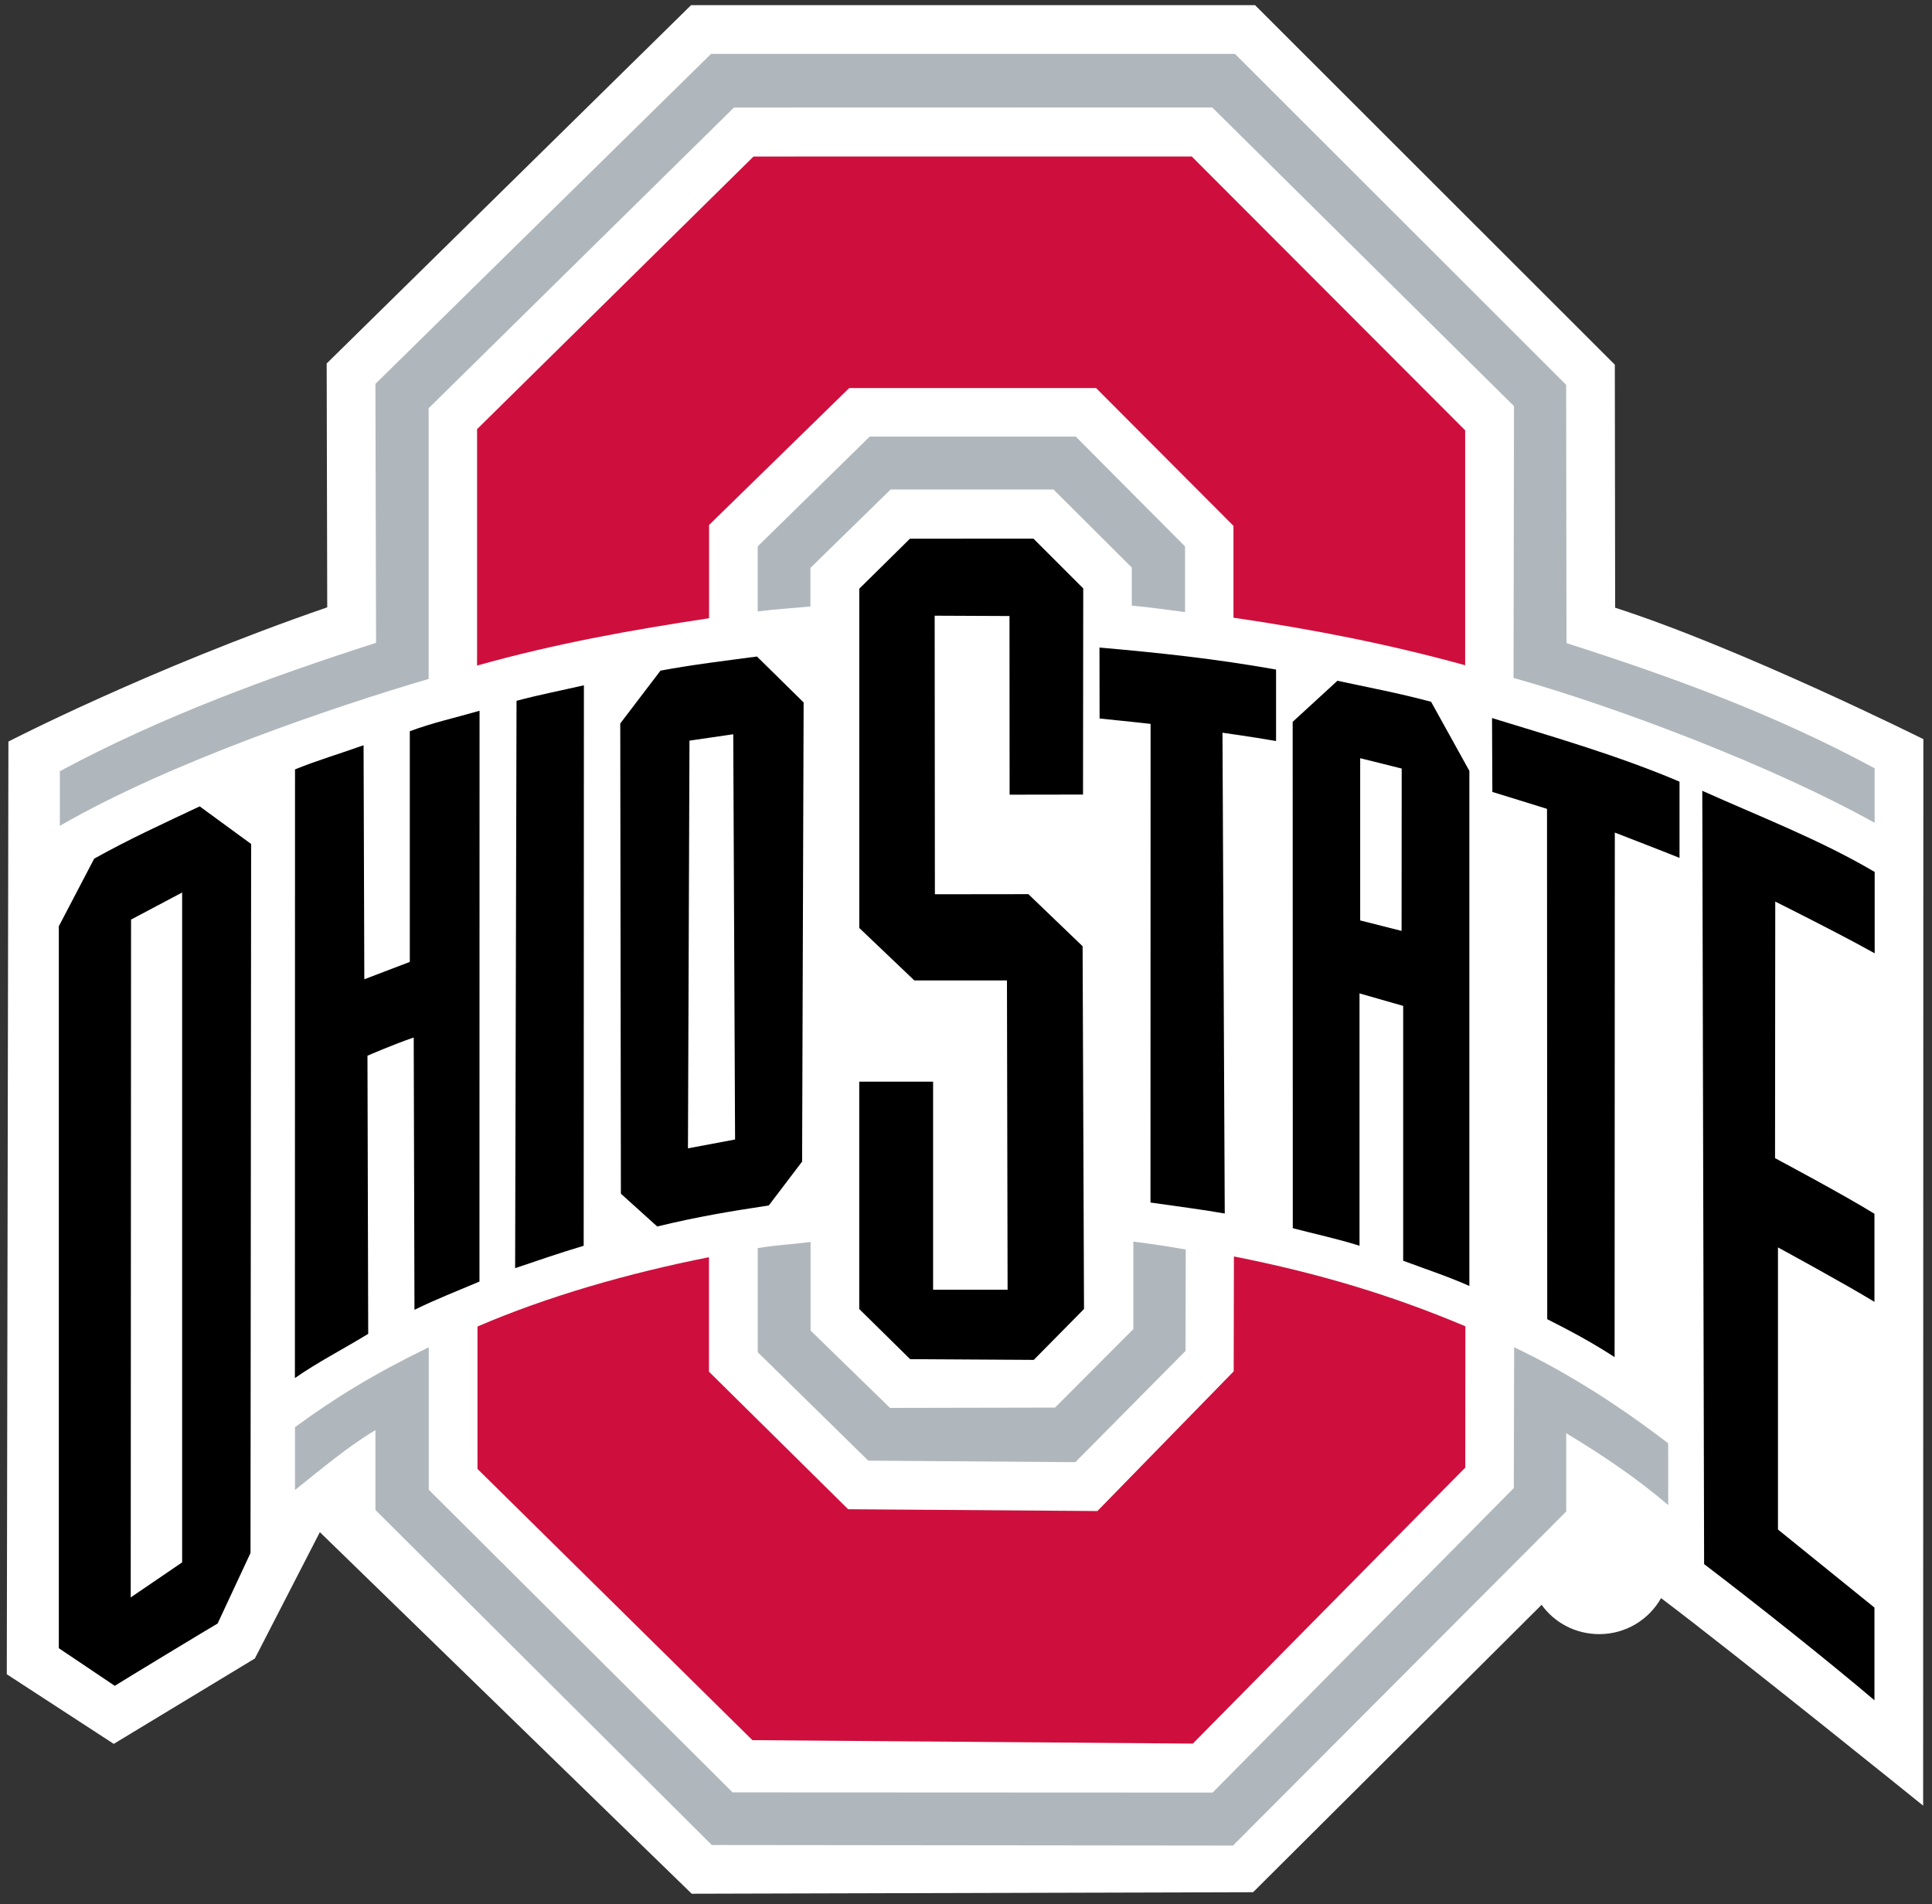 <svg height="69pt" viewBox="0 0 70 69" width="70pt" xmlns="http://www.w3.org/2000/svg"><rect x="0" y="0" width="70" height="69" fill="#333333" stroke="none"/><path d="m58.52 22.023-.012-8.809-13.035-13.027h-20.434l-13.203 12.984.02 8.836c-6.426 2.215-11.551 4.863-11.551 4.863l-.059 33.797 3.875 2.523 5.113-3.094 2.355-4.578 13.473 13.102 20.34-.055 10.453-10.414c.465.645 1.223 1.062 2.09 1.062.961 0 1.797-.523 2.238-1.305 2.766 2.086 9.496 7.52 9.496 7.52l.008-38.645s-6.633-3.305-11.168-4.762" fill="#fff"/><path d="m32.969 19.52-1.836 1.812v12.293l1.996 1.902h3.355l.023 11.207h-2.699v-7.539h-2.676v8.238l1.844 1.816 4.48.027 1.82-1.844-.051-13.145-1.965-1.887-3.387.004-.008-10.094 2.711.012.004 6.473 2.66-.004.008-7.469-1.805-1.805zm6.867 3.945.004 2.57c.73.07 1.848.195 1.848.195l-.004 17.344c.914.133 1.863.25 2.691.398l-.082-17.422s1.016.141 1.941.301v-2.59c-2.207-.391-4.18-.602-6.398-.797zm-12.41.324c-1.16.156-2.328.293-3.496.512l-1.457 1.914.023 17.039 1.316 1.188c1.488-.359 2.605-.543 4.043-.762l1.207-1.59.055-16.637zm21.031.879-1.621 1.488.004 18.348c.816.215 1.625.383 2.418.637v-9.145l1.582.453v9.234c.816.305 1.617.566 2.398.914v-18.664l-1.387-2.504c-1.18-.316-2.215-.508-3.395-.762zm-27.301.164c-.816.188-1.629.344-2.441.562l-.051 20.559c.82-.277 1.57-.539 2.484-.812zm-3.781.922c-.844.246-1.688.43-2.527.742v8.359l-1.648.629-.027-8.48c-.852.305-1.645.535-2.484.875l-.004 22.055c.895-.617 1.582-.949 2.656-1.602l-.027-10.078s.953-.414 1.676-.66l.027 9.867c.816-.398 1.5-.66 2.355-1.023zm36.684.266.012 2.676c.188.055 1.98.613 1.98.613l.008 18.492c.883.445 1.648.859 2.441 1.375l.008-19.008s2.188.848 2.344.918v-2.762c-2.18-.93-4.551-1.617-6.793-2.305zm-27.492.586.066 14.684-1.707.32.055-14.773zm22.715.867 1.504.375-.004 5.883-1.5-.379zm12.387 1.18h.008zm.008 0 .066 28.023c1.824 1.387 4.5 3.512 6.172 4.934v-3.359c-1.145-.926-3.496-2.828-3.496-2.828v-10.223s2.422 1.316 3.496 1.973v-3.191c-1.051-.656-3.602-2.016-3.602-2.016l.008-9.297s2.367 1.18 3.602 1.875v-2.949c-1.98-1.168-4.16-2.004-6.246-2.941zm-54.441.566c-1.309.617-2.566 1.191-3.824 1.895l-1.281 2.449v26.16l2.027 1.363c.34-.215 3.523-2.145 3.727-2.258l1.191-2.555.023-25.691zm-.637 3.121v24.273l-1.863 1.27.012-24.562zm0 0"/><path d="m25.758 1.957-12.156 11.953.023 9.383c-3.797 1.219-7.777 2.672-11.457 4.652v1.98c4.043-2.34 10.086-4.359 13.363-5.324v-9.809l11.062-10.895 17.328-.004 10.934 10.824-.016 9.848c3.781 1.062 9.441 3.215 13.082 5.25v-1.977c-3.66-1.973-7.289-3.293-11.164-4.535l-.012-9.359-12-11.992h-18.984zm5.754 13.863-4.059 3.977v2.359c.691-.09 1.227-.113 1.91-.18v-1.398l2.906-2.84h5.902l2.836 2.828v1.379c.684.062 1.242.148 1.93.234v-2.379l-3.961-3.98zm9.551 29.168v3.172l-2.836 2.844-5.98.012-2.879-2.805v-3.207c-.695.09-1.234.105-1.914.223v3.77l4.004 3.93 7.504.055 3.992-4.031.008-3.676c-.68-.117-1.203-.199-1.898-.285zm-25.523 3.828c-2.008.977-3.414 1.844-4.852 2.898v2.277c.867-.691 1.941-1.598 2.914-2.168v2.891l12.188 12.141 18.883.02 12.074-12.105v-2.836c1.363.82 2.574 1.645 3.695 2.602v-2.238c-1.645-1.258-3.488-2.484-5.582-3.48l-.012 5.102-10.914 11.035-17.391-.008-11.008-10.965v-5.164zm0 0" fill="#b0b7bc"/><path d="m27.301 5.672-10.016 9.879v8.566c2.852-.801 5.586-1.289 8.406-1.715v-3.379l5.078-4.961h8.945l4.977 4.992v3.328c2.82.414 5.543.938 8.395 1.723v-8.512l-9.906-9.922zm17.406 39.855-.008 4.164-4.938 5.062-9.031-.066-5.043-4.984v-4.148c-2.973.59-5.887 1.434-8.387 2.512v5.16l9.961 9.828 15.957.125 9.871-10 .004-5.121c-2.629-1.113-5.301-1.922-8.387-2.531zm0 0" fill="#ce0f3d"/></svg>